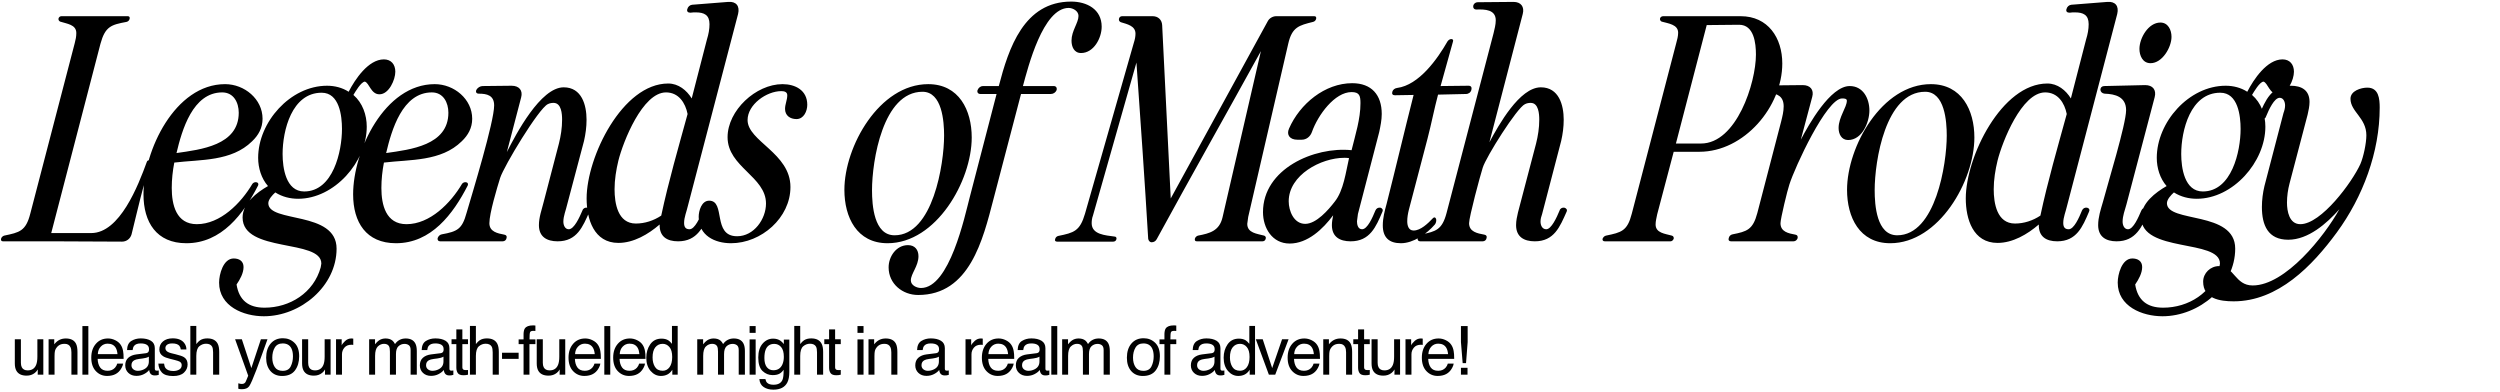 <svg width="1181" height="185" viewBox="0 0 1181 185" fill="none" xmlns="http://www.w3.org/2000/svg">
<path d="M0.5 112.8C0.65 112.05 1.4 111.45 2 111.3C9.2 109.8 12.2 109.2 14.3 100.95L35.3 20.4C35.75 18.75 36.05 17.25 36.05 15.6C36.05 11.55 31.55 11.25 28.4 10.2C27.8 9.9 27.5 9.3 27.65 8.7C27.8 8.1 28.4 7.65 29 7.65H60.35C61.1 7.65 61.4 8.1 61.25 8.85C61.1 9.6 60.5 10.2 59.75 10.35C52.55 11.7 49.7 12.45 47.45 20.7L24.2 110.1H43.1C56.6 110.1 65.3 87.6 69.35 76.5C69.5 75.9 70.1 75.6 70.7 75.75C71.3 75.75 71.6 76.2 71.3 76.8C67.4 87.9 65 99.3 62.15 110.7C61.55 112.8 59.75 114.15 57.65 114.15C38.9 114 20.15 114 1.4 114C0.65 114 0.35 113.55 0.5 112.8ZM67.782 91.8C67.782 71.25 82.632 39.75 106.332 39.75C115.482 39.75 124.032 46.8 124.032 56.1C124.032 60.45 122.082 63.9 119.082 66.75C109.332 76.35 94.782 75.3 82.332 76.8C81.582 80.7 81.132 84.75 81.132 88.8C81.132 96.75 83.232 105.9 92.982 105.9C104.082 105.9 113.832 96 119.232 86.85C119.682 86.25 120.432 85.95 121.182 86.1C121.932 86.25 122.232 86.85 121.932 87.6C115.032 101.1 104.682 114.9 88.032 114.9C73.932 114.9 67.782 105 67.782 91.8ZM112.782 53.25C112.782 48.45 110.382 43.65 104.982 43.65C91.032 43.65 85.932 61.5 83.382 72.3C94.782 70.65 112.782 68.7 112.782 53.25ZM103.5 133.5C103.5 129.6 105.45 122.1 110.4 122.1C112.95 122.1 115.05 123.3 115.05 126.15C115.05 129 113.4 132 111.75 134.4C112.95 141.9 117.45 145.35 124.95 145.35C136.95 145.35 148.2 138.3 151.5 126.3L151.8 124.5C151.8 112.8 114.6 119.55 114.6 102.75C114.6 96 121.35 90.9 126.6 87.9C123.45 84.3 121.95 79.35 121.95 74.55C121.95 57.75 137.1 40.5 154.5 40.5C158.1 40.5 161.7 41.4 164.7 43.35C167.7 37.5 174 28.05 181.35 28.05C184.8 28.05 186.75 30.45 186.75 33.9C186.75 37.65 183.75 44.55 179.25 44.55C175.2 44.55 174.45 39.15 172.35 38.55C170.55 38.7 167.85 43.35 166.95 44.85C171.3 48.6 173.25 54.3 173.25 59.85C173.25 76.5 157.95 93.9 140.85 93.9C137.1 93.9 133.35 93 130.05 90.9C128.7 92.1 126.75 94.2 126.75 96C126.75 105.45 159 99.45 159 117.45C159 135.15 142.05 149.4 124.65 149.4C115.05 149.4 103.5 144.75 103.5 133.5ZM143.7 90.45C157.35 90.45 161.55 71.55 161.55 60.9C161.55 54.75 160.35 43.8 151.95 43.8C137.85 43.8 133.5 61.65 133.5 72.75C133.5 79.2 135 90.45 143.7 90.45ZM166.817 91.8C166.817 71.25 181.667 39.75 205.367 39.75C214.517 39.75 223.067 46.8 223.067 56.1C223.067 60.45 221.117 63.9 218.117 66.75C208.367 76.35 193.817 75.3 181.367 76.8C180.617 80.7 180.167 84.75 180.167 88.8C180.167 96.75 182.267 105.9 192.017 105.9C203.117 105.9 212.867 96 218.267 86.85C218.717 86.25 219.467 85.95 220.217 86.1C220.967 86.25 221.267 86.85 220.967 87.6C214.067 101.1 203.717 114.9 187.067 114.9C172.967 114.9 166.817 105 166.817 91.8ZM211.817 53.25C211.817 48.45 209.417 43.65 204.017 43.65C190.067 43.65 184.967 61.5 182.417 72.3C193.817 70.65 211.817 68.7 211.817 53.25ZM206.735 112.5C207.035 111.6 207.785 110.85 208.685 110.7C216.035 109.35 218.285 108.3 220.385 100.65C223.235 90.9 233.435 57.6 233.435 49.8C233.435 45 229.985 44.25 226.235 44.25C225.035 44.25 224.585 43.5 225.035 42.45C225.635 41.4 226.835 40.65 228.035 40.65L241.685 40.5C245.285 40.5 247.085 42.75 246.185 46.05L239.435 71.85C243.785 63.3 255.335 41.25 266.285 41.25C274.835 41.25 277.085 49.65 277.085 56.55C277.085 60 276.635 63.3 275.885 66.6L267.935 96.6C267.335 99.3 266.135 102 266.135 104.7C266.135 106.35 266.885 108.3 268.685 108.3C271.235 108.3 273.785 102.6 275.135 99.45C275.435 98.4 276.485 97.95 277.385 98.1C278.435 98.4 278.885 99.15 278.435 100.05C275.285 107.1 272.585 114 263.435 114C258.335 114 254.585 111.9 254.585 106.35C254.585 102.6 255.935 99 256.835 95.4L264.035 67.8C264.935 64.2 265.535 60.45 265.535 56.55C265.535 53.85 265.235 48.6 261.485 48.6C260.585 48.6 259.685 48.75 258.785 49.2C254.435 51.3 238.085 78.45 236.285 84C234.785 88.8 231.185 100.8 231.185 105.45C231.185 109.5 235.085 110.25 238.235 110.85C239.135 111 239.585 111.6 239.285 112.5C239.135 113.4 238.385 114 237.485 114H207.935C207.035 114 206.585 113.4 206.735 112.5ZM277.118 93.75C277.118 74.1 294.068 39.45 315.668 39.45C320.468 39.45 324.368 42.6 326.768 46.5L333.968 18.6C334.718 16.2 335.168 13.8 335.168 11.4C335.168 7.05 332.618 5.85 328.718 5.85C327.818 5.85 327.068 5.85 326.168 6C324.968 6 324.368 5.4 324.668 4.35C324.968 3.15 325.868 2.4 326.918 2.25L344.018 0.9C347.768 0.6 349.568 2.85 348.668 6.6L324.968 97.2C324.368 99.9 323.168 102.6 323.168 105.3C323.168 107.1 323.768 108.3 325.718 108.3C328.268 108.3 330.668 102.75 332.018 99.45C332.468 98.4 333.368 97.95 334.418 98.1C335.468 98.4 335.768 99.15 335.318 100.05C332.318 107.1 329.468 114 320.318 114C315.068 114 311.468 111.75 311.618 106.05C306.218 110.7 299.318 114.75 292.118 114.75C280.568 114.75 277.118 103.5 277.118 93.75ZM300.368 105.6C304.568 105.6 308.768 104.25 312.368 101.85C315.818 85.65 320.468 69.75 324.818 53.85C323.768 48.6 320.618 43.65 314.618 43.65C303.518 43.65 294.368 66.9 292.118 75.9C291.068 80.25 290.318 84.9 290.318 89.4C290.318 96 291.818 105.6 300.368 105.6ZM330.056 102.45C330.056 99.6 331.406 94.8 335.006 94.8C342.956 94.8 336.356 111.6 348.206 111.6C356.156 111.6 361.856 103.5 361.856 96.15C361.856 83.4 343.706 78.9 343.706 64.8C343.706 52.2 357.056 39.75 369.656 39.75C375.656 39.75 381.356 42.6 381.356 49.5C381.356 52.5 379.706 56.25 376.256 56.25C373.256 56.25 370.856 54.6 370.856 51.45C370.856 49.2 371.906 47.25 371.906 45C371.906 43.35 370.406 43.05 369.056 43.05C362.156 43.05 353.156 49.35 353.156 56.7C353.156 66.75 373.406 72.3 373.406 88.35C373.406 102.9 359.606 114.9 345.356 114.9C337.706 114.9 330.056 111.3 330.056 102.45ZM398.891 89.7C398.891 69.15 415.391 39.75 438.491 39.75C453.041 39.75 459.041 52.05 459.041 64.95C459.041 85.5 442.241 114.9 419.291 114.9C404.741 114.9 398.891 102.6 398.891 89.7ZM422.591 111.15C440.741 111.15 445.991 77.4 445.991 64.05C445.991 57.45 445.091 43.35 435.791 43.35C417.041 43.35 411.941 76.05 411.941 89.85C411.941 96.9 412.841 111.15 422.591 111.15ZM428.932 115.8C432.232 115.8 433.882 118.05 433.882 121.05C433.882 125.7 430.282 129.3 430.282 132.45C430.282 134.85 433.132 136.05 435.082 136.05C448.582 136.05 455.782 102 458.032 93.45L470.782 44.4H463.132C462.082 44.4 461.482 43.65 461.782 42.6C462.232 41.4 463.282 40.65 464.332 40.65H471.832C476.482 22.8 483.682 0.75 506.032 0.75C513.382 0.75 520.432 4.35 520.432 12.6C520.432 18 516.682 25.05 510.682 25.05C507.382 25.05 506.182 22.05 506.182 19.2C506.182 14.55 509.482 10.8 509.482 7.5C509.482 5.25 506.932 3.75 504.832 3.75C492.682 3.75 485.632 31.8 483.232 40.65H497.782C498.832 40.65 499.432 41.4 499.132 42.6C498.682 43.65 497.632 44.4 496.432 44.4H482.332L469.282 94.2C464.332 113.25 458.032 139.35 433.732 139.35C426.382 139.35 419.782 134.1 419.782 126.3C419.782 121.2 423.382 115.8 428.932 115.8ZM498.455 112.95C498.605 112.2 499.205 111.6 499.955 111.45C507.305 109.95 510.155 109.2 512.555 100.95L535.655 20.1C536.105 18.75 536.405 17.25 536.405 15.9C536.405 12.15 532.355 11.4 529.505 10.5C528.755 10.2 528.455 9.6 528.605 8.85C528.755 8.1 529.355 7.65 530.105 7.65H544.505C547.055 7.65 548.855 9.3 549.005 11.85L553.055 93.75L598.955 9.9C599.705 8.55 601.355 7.65 602.855 7.65H620.855C621.605 7.65 621.905 8.1 621.755 8.85C621.605 9.6 621.005 10.2 620.255 10.35C613.655 12 610.355 12.75 608.555 20.7L589.655 102.45L589.205 105.75C589.205 110.1 593.855 110.4 597.155 111.3C597.755 111.45 598.205 112.2 597.905 112.8C597.755 113.55 597.155 114 596.405 114H565.355C564.605 114 564.305 113.55 564.455 112.8C564.605 112.05 565.355 111.45 565.955 111.3C571.505 110.25 576.005 109.05 577.505 102.75L595.655 24.15C579.305 53.85 562.655 83.25 546.455 112.95C546.005 113.85 545.105 114.45 544.055 114.45C543.155 114.45 542.555 113.7 542.405 112.8C540.755 85.05 538.805 57.3 536.855 29.55L516.305 101.85C515.855 103.05 515.705 104.25 515.705 105.45C515.705 110.85 522.305 111.15 526.505 111.75C527.255 111.75 527.555 112.35 527.405 112.95C527.255 113.7 526.655 114.15 525.905 114.15H499.355C498.605 114.15 498.155 113.7 498.455 112.95ZM596.635 100.2C596.635 79.8 620.785 69.15 638.485 70.95C640.285 63.6 642.685 56.25 642.685 48.75C642.685 45.3 642.235 43.5 638.485 43.5C630.535 43.5 622.585 54.3 619.735 62.4C618.985 64.5 617.185 66 614.935 66H612.835C609.385 66 607.585 63.75 608.935 60.75C614.035 49.05 625.885 39.3 638.785 39.3C647.935 39.3 652.735 44.85 652.735 53.85C652.735 56.7 652.135 59.55 651.535 62.4L641.485 101.1L641.035 104.55C641.035 106.05 641.485 108.3 643.435 108.3C645.985 108.3 648.385 102.75 649.735 99.45C650.185 98.4 651.085 97.95 652.135 98.1C653.035 98.4 653.485 99.15 653.035 100.05C650.035 107.1 647.185 114 638.035 114C632.935 114 629.185 111.9 629.185 106.35C629.185 104.85 629.485 103.2 629.785 101.7C624.985 108.15 617.785 115.05 609.235 115.05C600.985 115.05 596.635 107.7 596.635 100.2ZM616.585 105.75C621.835 105.75 627.535 99.15 630.535 95.25C634.735 90 635.785 81.15 637.285 74.7C636.535 74.55 635.785 74.55 635.035 74.55C624.085 74.55 608.785 82.65 608.785 95.1C608.785 99.6 611.185 105.75 616.585 105.75ZM653.233 106.5C653.233 102.9 654.133 99.6 655.033 96.3C659.383 79.2 663.433 61.95 667.783 44.85L658.933 45C657.883 45 657.433 44.4 657.733 43.35C658.033 42.3 658.933 41.7 659.983 41.55C670.333 40.2 679.033 27.9 683.833 19.5C684.283 18.9 684.883 18.45 685.633 18.45C686.233 18.45 686.683 18.9 686.383 19.65L680.533 40.65L693.733 40.5C694.933 40.5 695.383 41.25 695.083 42.45C694.783 43.65 693.733 44.4 692.533 44.4L679.333 44.7C677.533 51.45 676.183 58.5 674.383 65.4L665.533 99.15C665.083 100.95 664.783 102.75 664.783 104.55C664.783 106.5 665.383 108.9 667.783 108.9C671.083 108.9 674.533 105.6 676.933 103.05C677.533 102.45 678.133 102.6 678.433 103.5C678.583 104.25 678.433 105.3 677.833 106.05C673.933 110.55 667.633 114.9 661.783 114.9C656.233 114.9 653.233 112.2 653.233 106.5ZM669.696 112.5C669.996 111.6 670.746 110.85 671.646 110.7C678.246 109.35 681.246 108.6 683.346 100.65L705.546 15.75C705.996 13.8 706.596 11.7 706.596 9.6C706.596 4.5 701.496 4.35 697.446 4.5C696.396 4.5 695.796 3.75 695.946 2.85C696.096 1.8 696.996 1.05 698.046 1.05L714.996 0.9C718.446 0.9 720.246 3.15 719.346 6.6L703.596 67.2C707.946 59.1 717.846 41.25 727.896 41.25C736.446 41.25 738.696 49.65 738.696 56.55C738.696 60 738.246 63.3 737.496 66.6L728.496 101.1C728.046 102.3 727.746 103.5 727.746 104.7C727.746 106.35 728.496 108.3 730.446 108.3C732.846 108.3 735.396 102.75 736.746 99.45C737.046 98.4 738.096 97.95 738.996 98.1C740.046 98.4 740.496 99.15 740.046 100.05C736.896 107.1 734.196 114 725.046 114C719.946 114 716.196 111.9 716.196 106.35C716.196 104.25 716.646 102.3 717.096 100.35L725.646 67.8C726.546 64.2 727.146 60.45 727.146 56.55C727.146 53.85 726.846 48.6 723.096 48.6C722.196 48.6 721.296 48.75 720.396 49.2C716.646 50.85 701.946 74.25 700.446 79.2C699.246 82.95 693.996 102.45 693.996 105.45C693.996 109.5 697.896 110.25 701.196 110.85C702.096 111 702.546 111.6 702.246 112.5C702.096 113.4 701.346 114 700.446 114H670.896C669.996 114 669.546 113.4 669.696 112.5ZM757.053 112.8C757.353 112.05 757.953 111.45 758.703 111.3C765.903 109.8 768.753 109.2 770.853 100.95L791.853 20.4C792.303 18.75 792.753 17.1 792.753 15.45C792.753 11.55 788.103 11.1 784.953 10.2C784.353 9.9 784.053 9.3 784.203 8.7C784.353 8.1 784.953 7.65 785.703 7.65H822.303C835.203 7.65 841.953 17.85 841.953 30C841.953 50.4 823.953 71.7 802.803 71.7H790.653L782.853 101.25C782.553 102.9 782.103 104.4 782.103 106.05C782.103 110.1 786.603 110.4 789.753 111.3C790.503 111.45 790.803 112.2 790.653 112.8C790.353 113.55 789.753 114 789.153 114H758.103C757.353 114 756.903 113.55 757.053 112.8ZM806.253 11.85L791.703 67.8H803.553C820.353 67.8 829.503 39.15 829.503 25.8C829.503 20.4 828.603 11.7 821.553 11.7C816.453 11.7 811.353 11.85 806.253 11.85ZM816.654 112.5C816.804 111.6 817.554 110.85 818.454 110.7C825.204 109.35 828.054 108.6 830.154 100.65L841.404 57.45C842.004 55.05 842.604 52.65 842.604 50.25C842.604 45.6 839.754 44.25 836.004 43.95C834.954 43.8 834.504 43.2 834.654 42.15C834.954 41.1 835.704 40.35 836.754 40.35L851.604 40.2C855.204 40.2 857.004 42.45 856.104 45.75C854.304 52.5 852.504 59.25 850.704 66C854.454 58.8 864.654 40.65 873.804 40.65C880.104 40.65 883.104 46.5 883.104 52.2C883.104 57.75 879.654 66.15 873.054 66.15C869.904 66.15 868.554 63.3 868.554 60.45C868.554 55.35 872.454 50.7 872.454 47.55C872.454 46.5 870.954 46.5 870.204 46.5C862.854 46.5 847.854 79.05 845.304 87.15C844.404 89.7 841.104 103.35 841.104 105.45C841.104 109.5 844.854 110.25 848.154 110.85C849.054 111 849.354 111.6 849.204 112.5C848.904 113.4 848.154 114 847.254 114H817.704C816.804 114 816.354 113.4 816.654 112.5ZM872.545 89.7C872.545 69.15 889.045 39.75 912.145 39.75C926.695 39.75 932.695 52.05 932.695 64.95C932.695 85.5 915.895 114.9 892.945 114.9C878.395 114.9 872.545 102.6 872.545 89.7ZM896.245 111.15C914.395 111.15 919.645 77.4 919.645 64.05C919.645 57.45 918.745 43.35 909.445 43.35C890.695 43.35 885.595 76.05 885.595 89.85C885.595 96.9 886.495 111.15 896.245 111.15ZM928.633 93.75C928.633 74.1 945.583 39.45 967.183 39.45C971.983 39.45 975.883 42.6 978.283 46.5L985.483 18.6C986.233 16.2 986.683 13.8 986.683 11.4C986.683 7.05 984.133 5.85 980.233 5.85C979.333 5.85 978.583 5.85 977.683 6C976.483 6 975.883 5.4 976.183 4.35C976.483 3.15 977.383 2.4 978.433 2.25L995.533 0.9C999.283 0.6 1001.08 2.85 1000.18 6.6L976.483 97.2C975.883 99.9 974.683 102.6 974.683 105.3C974.683 107.1 975.283 108.3 977.233 108.3C979.783 108.3 982.183 102.75 983.533 99.45C983.983 98.4 984.883 97.95 985.933 98.1C986.983 98.4 987.283 99.15 986.833 100.05C983.833 107.1 980.983 114 971.833 114C966.583 114 962.983 111.75 963.133 106.05C957.733 110.7 950.833 114.75 943.633 114.75C932.083 114.75 928.633 103.5 928.633 93.75ZM951.883 105.6C956.083 105.6 960.283 104.25 963.883 101.85C967.333 85.65 971.983 69.75 976.333 53.85C975.283 48.6 972.133 43.65 966.133 43.65C955.033 43.65 945.883 66.9 943.633 75.9C942.583 80.25 941.833 84.9 941.833 89.4C941.833 96 943.333 105.6 951.883 105.6ZM993.421 95.4C995.671 86.85 1004.37 58.65 1004.37 52.05C1004.37 45.75 999.271 44.4 994.171 44.25C993.121 44.1 992.371 43.5 992.221 42.45C992.221 41.4 992.971 40.65 994.021 40.65L1013.37 40.2C1016.97 40.2 1018.77 42.45 1017.87 45.9L1004.52 96.6C1003.77 99.3 1002.72 102 1002.72 104.7C1002.72 106.35 1003.47 108.3 1005.27 108.3C1007.82 108.3 1010.22 102.6 1011.57 99.45C1012.02 98.4 1012.92 97.95 1013.97 98.1C1015.02 98.4 1015.32 99.15 1015.02 100.05C1011.87 107.1 1009.02 114 999.871 114C994.921 114 991.171 111.9 991.171 106.35C991.171 102.6 992.371 99 993.421 95.4ZM1010.67 23.1C1010.67 18 1014.87 10.65 1020.57 10.65C1024.17 10.65 1025.82 14.1 1025.82 17.4C1025.82 22.35 1021.47 29.85 1015.92 29.85C1012.17 29.85 1010.67 26.25 1010.67 23.1ZM1000.41 133.5C1000.41 129.6 1002.36 122.1 1007.31 122.1C1009.86 122.1 1011.96 123.3 1011.96 126.15C1011.96 129 1010.31 132 1008.66 134.4C1009.86 141.9 1014.36 145.35 1021.86 145.35C1033.86 145.35 1045.11 138.3 1048.41 126.3L1048.71 124.5C1048.71 112.8 1011.51 119.55 1011.51 102.75C1011.51 96 1018.26 90.9 1023.51 87.9C1020.36 84.3 1018.86 79.35 1018.86 74.55C1018.86 57.75 1034.01 40.5 1051.41 40.5C1055.01 40.5 1058.61 41.4 1061.61 43.35C1064.61 37.5 1070.91 28.05 1078.26 28.05C1081.71 28.05 1083.66 30.45 1083.66 33.9C1083.66 37.65 1080.66 44.55 1076.16 44.55C1072.11 44.55 1071.36 39.15 1069.26 38.55C1067.46 38.7 1064.76 43.35 1063.86 44.85C1068.21 48.6 1070.16 54.3 1070.16 59.85C1070.16 76.5 1054.86 93.9 1037.76 93.9C1034.01 93.9 1030.26 93 1026.96 90.9C1025.61 92.1 1023.66 94.2 1023.66 96C1023.66 105.45 1055.91 99.45 1055.91 117.45C1055.91 135.15 1038.96 149.4 1021.56 149.4C1011.96 149.4 1000.41 144.75 1000.41 133.5ZM1040.61 90.45C1054.26 90.45 1058.46 71.55 1058.46 60.9C1058.46 54.75 1057.26 43.8 1048.86 43.8C1034.76 43.8 1030.41 61.65 1030.41 72.75C1030.41 79.2 1031.91 90.45 1040.61 90.45ZM1040.77 133.05C1040.77 129 1044.22 125.7 1048.27 125.7C1055.47 125.7 1055.77 134.85 1064.17 134.85C1079.62 134.85 1098.07 111.6 1105.12 98.85C1099.12 105.6 1090.42 113.25 1080.97 113.25C1071.37 113.25 1068.52 106.35 1068.52 97.8C1068.52 94.5 1068.97 91.05 1069.72 87.9L1078.72 53.4C1079.17 52.2 1079.47 51 1079.47 49.8C1079.47 48.15 1078.72 46.2 1076.92 46.2C1074.37 46.2 1071.82 51.75 1070.47 55.05C1070.17 56.1 1069.12 56.55 1068.22 56.4C1067.17 56.1 1066.72 55.35 1067.17 54.45C1070.17 47.4 1073.02 40.5 1082.17 40.5C1087.27 40.5 1091.02 42.6 1091.02 48.15C1091.02 50.1 1090.57 52.2 1090.12 54.15L1081.57 86.7C1080.82 89.55 1080.37 92.7 1080.37 95.7C1080.37 99.75 1081.42 105.9 1086.67 105.9C1096.57 105.9 1111.12 86.1 1115.02 77.55C1116.52 74.1 1117.87 67.65 1117.87 63.9C1117.87 55.65 1110.37 52.8 1110.37 46.65C1110.37 42.9 1115.32 41.4 1118.32 41.4C1123.72 41.4 1124.17 46.65 1124.17 50.85C1124.17 71.85 1116.22 93 1103.92 109.8C1092.37 125.55 1076.17 142.35 1055.17 142.35C1048.72 142.35 1040.77 141.15 1040.77 133.05Z" fill="black"/>
<path d="M9.875 160.266V171.375C9.875 172.229 10.01 172.927 10.281 173.469C10.781 174.469 11.713 174.969 13.078 174.969C15.037 174.969 16.37 174.094 17.078 172.344C17.463 171.406 17.656 170.12 17.656 168.484V160.266H20.469V177H17.812L17.844 174.531C17.479 175.167 17.026 175.703 16.484 176.141C15.412 177.016 14.109 177.453 12.578 177.453C10.193 177.453 8.568 176.656 7.703 175.062C7.234 174.208 7 173.068 7 171.641V160.266H9.875ZM22.955 160.266H25.627V162.641C26.419 161.661 27.257 160.958 28.142 160.531C29.028 160.104 30.012 159.891 31.096 159.891C33.471 159.891 35.075 160.719 35.908 162.375C36.367 163.281 36.596 164.578 36.596 166.266V177H33.736V166.453C33.736 165.432 33.585 164.609 33.283 163.984C32.783 162.943 31.877 162.422 30.564 162.422C29.898 162.422 29.351 162.49 28.924 162.625C28.153 162.854 27.476 163.312 26.892 164C26.424 164.552 26.116 165.125 25.971 165.719C25.835 166.302 25.767 167.141 25.767 168.234V177H22.955V160.266ZM38.926 154.047H41.738V177H38.926V154.047ZM51.021 159.891C52.209 159.891 53.36 160.172 54.474 160.734C55.589 161.286 56.438 162.005 57.021 162.891C57.584 163.734 57.959 164.719 58.146 165.844C58.313 166.615 58.396 167.844 58.396 169.531H46.131C46.183 171.229 46.584 172.594 47.334 173.625C48.084 174.646 49.245 175.156 50.818 175.156C52.287 175.156 53.459 174.672 54.334 173.703C54.834 173.141 55.188 172.49 55.396 171.75H58.162C58.089 172.365 57.844 173.052 57.428 173.812C57.021 174.562 56.563 175.177 56.053 175.656C55.198 176.49 54.141 177.052 52.881 177.344C52.203 177.51 51.438 177.594 50.584 177.594C48.5 177.594 46.735 176.839 45.287 175.328C43.839 173.807 43.115 171.682 43.115 168.953C43.115 166.266 43.844 164.083 45.303 162.406C46.761 160.729 48.667 159.891 51.021 159.891ZM55.506 167.297C55.391 166.078 55.125 165.104 54.709 164.375C53.938 163.021 52.651 162.344 50.849 162.344C49.558 162.344 48.474 162.812 47.599 163.75C46.724 164.677 46.261 165.859 46.209 167.297H55.506ZM62.101 172.547C62.101 173.359 62.398 174 62.992 174.469C63.586 174.938 64.289 175.172 65.101 175.172C66.091 175.172 67.049 174.943 67.976 174.484C69.539 173.724 70.32 172.479 70.32 170.75V168.484C69.976 168.703 69.534 168.885 68.992 169.031C68.45 169.177 67.919 169.281 67.398 169.344L65.695 169.562C64.674 169.698 63.908 169.911 63.398 170.203C62.533 170.693 62.101 171.474 62.101 172.547ZM68.914 166.859C69.56 166.776 69.992 166.505 70.211 166.047C70.336 165.797 70.398 165.438 70.398 164.969C70.398 164.01 70.054 163.318 69.367 162.891C68.69 162.453 67.716 162.234 66.445 162.234C64.976 162.234 63.935 162.63 63.32 163.422C62.976 163.859 62.752 164.51 62.648 165.375H60.023C60.075 163.312 60.742 161.88 62.023 161.078C63.315 160.266 64.81 159.859 66.507 159.859C68.476 159.859 70.075 160.234 71.304 160.984C72.523 161.734 73.132 162.901 73.132 164.484V174.125C73.132 174.417 73.19 174.651 73.304 174.828C73.429 175.005 73.685 175.094 74.07 175.094C74.195 175.094 74.336 175.089 74.492 175.078C74.648 175.057 74.815 175.031 74.992 175V177.078C74.554 177.203 74.221 177.281 73.992 177.312C73.763 177.344 73.45 177.359 73.054 177.359C72.086 177.359 71.382 177.016 70.945 176.328C70.716 175.964 70.554 175.448 70.461 174.781C69.888 175.531 69.065 176.182 67.992 176.734C66.919 177.286 65.737 177.562 64.445 177.562C62.893 177.562 61.622 177.094 60.633 176.156C59.653 175.208 59.164 174.026 59.164 172.609C59.164 171.057 59.648 169.854 60.617 169C61.586 168.146 62.856 167.62 64.429 167.422L68.914 166.859ZM77.509 171.75C77.593 172.688 77.827 173.406 78.213 173.906C78.921 174.812 80.15 175.266 81.9 175.266C82.942 175.266 83.858 175.042 84.65 174.594C85.442 174.135 85.838 173.432 85.838 172.484C85.838 171.766 85.52 171.219 84.884 170.844C84.478 170.615 83.676 170.349 82.478 170.047L80.244 169.484C78.817 169.13 77.765 168.734 77.088 168.297C75.879 167.536 75.275 166.484 75.275 165.141C75.275 163.557 75.843 162.276 76.978 161.297C78.124 160.318 79.66 159.828 81.588 159.828C84.108 159.828 85.926 160.568 87.041 162.047C87.739 162.984 88.077 163.995 88.056 165.078H85.4C85.348 164.443 85.124 163.865 84.728 163.344C84.082 162.604 82.963 162.234 81.369 162.234C80.306 162.234 79.499 162.438 78.947 162.844C78.405 163.25 78.134 163.786 78.134 164.453C78.134 165.182 78.494 165.766 79.213 166.203C79.629 166.464 80.244 166.693 81.056 166.891L82.916 167.344C84.936 167.833 86.291 168.307 86.978 168.766C88.072 169.484 88.619 170.615 88.619 172.156C88.619 173.646 88.051 174.932 86.916 176.016C85.791 177.099 84.072 177.641 81.759 177.641C79.27 177.641 77.504 177.078 76.463 175.953C75.431 174.818 74.879 173.417 74.806 171.75H77.509ZM89.918 153.969H92.73V162.531C93.397 161.688 93.996 161.094 94.527 160.75C95.433 160.156 96.563 159.859 97.918 159.859C100.345 159.859 101.99 160.708 102.855 162.406C103.324 163.333 103.558 164.62 103.558 166.266V177H100.668V166.453C100.668 165.224 100.511 164.323 100.199 163.75C99.688 162.833 98.73 162.375 97.324 162.375C96.157 162.375 95.1 162.776 94.152 163.578C93.204 164.38 92.73 165.896 92.73 168.125V177H89.918V153.969ZM123.249 160.266H126.359C125.963 161.339 125.083 163.786 123.718 167.609C122.697 170.484 121.843 172.828 121.156 174.641C119.531 178.911 118.385 181.516 117.718 182.453C117.051 183.391 115.906 183.859 114.281 183.859C113.885 183.859 113.577 183.844 113.359 183.812C113.15 183.781 112.89 183.724 112.577 183.641V181.078C113.067 181.214 113.421 181.297 113.64 181.328C113.859 181.359 114.051 181.375 114.218 181.375C114.739 181.375 115.119 181.286 115.359 181.109C115.609 180.943 115.817 180.734 115.984 180.484C116.036 180.401 116.223 179.974 116.546 179.203C116.869 178.432 117.104 177.859 117.249 177.484L111.062 160.266H114.249L118.734 173.891L123.249 160.266ZM133.517 175.188C135.381 175.188 136.658 174.484 137.345 173.078C138.043 171.661 138.392 170.089 138.392 168.359C138.392 166.797 138.142 165.526 137.642 164.547C136.85 163.005 135.486 162.234 133.548 162.234C131.829 162.234 130.579 162.891 129.798 164.203C129.017 165.516 128.626 167.099 128.626 168.953C128.626 170.734 129.017 172.219 129.798 173.406C130.579 174.594 131.819 175.188 133.517 175.188ZM133.626 159.781C135.783 159.781 137.605 160.5 139.095 161.938C140.585 163.375 141.329 165.49 141.329 168.281C141.329 170.979 140.673 173.208 139.361 174.969C138.048 176.729 136.012 177.609 133.251 177.609C130.949 177.609 129.121 176.833 127.767 175.281C126.413 173.719 125.736 171.625 125.736 169C125.736 166.188 126.449 163.948 127.876 162.281C129.303 160.615 131.22 159.781 133.626 159.781ZM145.581 160.266V171.375C145.581 172.229 145.717 172.927 145.988 173.469C146.488 174.469 147.42 174.969 148.784 174.969C150.743 174.969 152.076 174.094 152.784 172.344C153.17 171.406 153.363 170.12 153.363 168.484V160.266H156.175V177H153.519L153.55 174.531C153.185 175.167 152.732 175.703 152.191 176.141C151.118 177.016 149.816 177.453 148.284 177.453C145.899 177.453 144.274 176.656 143.409 175.062C142.941 174.208 142.706 173.068 142.706 171.641V160.266H145.581ZM158.739 160.266H161.411V163.156C161.63 162.594 162.166 161.911 163.021 161.109C163.875 160.297 164.859 159.891 165.974 159.891C166.026 159.891 166.114 159.896 166.239 159.906C166.364 159.917 166.578 159.938 166.88 159.969V162.938C166.713 162.906 166.557 162.885 166.411 162.875C166.276 162.865 166.125 162.859 165.958 162.859C164.541 162.859 163.453 163.318 162.693 164.234C161.932 165.141 161.552 166.188 161.552 167.375V177H158.739V160.266ZM174.384 160.266H177.165V162.641C177.832 161.818 178.436 161.219 178.977 160.844C179.905 160.208 180.957 159.891 182.134 159.891C183.467 159.891 184.54 160.219 185.352 160.875C185.811 161.25 186.227 161.802 186.602 162.531C187.227 161.635 187.962 160.974 188.806 160.547C189.649 160.109 190.597 159.891 191.649 159.891C193.899 159.891 195.431 160.703 196.243 162.328C196.681 163.203 196.899 164.38 196.899 165.859V177H193.977V165.375C193.977 164.26 193.696 163.495 193.134 163.078C192.582 162.661 191.905 162.453 191.102 162.453C189.998 162.453 189.045 162.823 188.243 163.562C187.451 164.302 187.056 165.536 187.056 167.266V177H184.196V166.078C184.196 164.943 184.061 164.115 183.79 163.594C183.363 162.812 182.566 162.422 181.399 162.422C180.337 162.422 179.368 162.833 178.493 163.656C177.629 164.479 177.196 165.969 177.196 168.125V177H174.384V160.266ZM201.276 172.547C201.276 173.359 201.573 174 202.167 174.469C202.761 174.938 203.464 175.172 204.276 175.172C205.266 175.172 206.224 174.943 207.151 174.484C208.714 173.724 209.495 172.479 209.495 170.75V168.484C209.151 168.703 208.709 168.885 208.167 169.031C207.625 169.177 207.094 169.281 206.573 169.344L204.87 169.562C203.849 169.698 203.084 169.911 202.573 170.203C201.709 170.693 201.276 171.474 201.276 172.547ZM208.089 166.859C208.735 166.776 209.167 166.505 209.386 166.047C209.511 165.797 209.573 165.438 209.573 164.969C209.573 164.01 209.229 163.318 208.542 162.891C207.865 162.453 206.891 162.234 205.62 162.234C204.151 162.234 203.11 162.63 202.495 163.422C202.151 163.859 201.927 164.51 201.823 165.375H199.198C199.25 163.312 199.917 161.88 201.198 161.078C202.49 160.266 203.985 159.859 205.682 159.859C207.651 159.859 209.25 160.234 210.479 160.984C211.698 161.734 212.307 162.901 212.307 164.484V174.125C212.307 174.417 212.365 174.651 212.479 174.828C212.604 175.005 212.86 175.094 213.245 175.094C213.37 175.094 213.511 175.089 213.667 175.078C213.823 175.057 213.99 175.031 214.167 175V177.078C213.729 177.203 213.396 177.281 213.167 177.312C212.938 177.344 212.625 177.359 212.229 177.359C211.261 177.359 210.557 177.016 210.12 176.328C209.891 175.964 209.729 175.448 209.636 174.781C209.063 175.531 208.24 176.182 207.167 176.734C206.094 177.286 204.912 177.562 203.62 177.562C202.068 177.562 200.797 177.094 199.807 176.156C198.828 175.208 198.339 174.026 198.339 172.609C198.339 171.057 198.823 169.854 199.792 169C200.761 168.146 202.031 167.62 203.604 167.422L208.089 166.859ZM215.575 155.594H218.419V160.266H221.091V162.562H218.419V173.484C218.419 174.068 218.617 174.458 219.012 174.656C219.231 174.771 219.596 174.828 220.106 174.828C220.242 174.828 220.387 174.828 220.544 174.828C220.7 174.818 220.882 174.802 221.091 174.781V177C220.768 177.094 220.429 177.161 220.075 177.203C219.731 177.245 219.356 177.266 218.95 177.266C217.637 177.266 216.747 176.932 216.278 176.266C215.809 175.589 215.575 174.714 215.575 173.641V162.562H213.309V160.266H215.575V155.594ZM221.999 153.969H224.811V162.531C225.478 161.688 226.077 161.094 226.608 160.75C227.514 160.156 228.645 159.859 229.999 159.859C232.426 159.859 234.072 160.708 234.936 162.406C235.405 163.333 235.639 164.62 235.639 166.266V177H232.749V166.453C232.749 165.224 232.592 164.323 232.28 163.75C231.77 162.833 230.811 162.375 229.405 162.375C228.238 162.375 227.181 162.776 226.233 163.578C225.285 164.38 224.811 165.896 224.811 168.125V177H221.999V153.969ZM237.157 166.641H245.001V169.531H237.157V166.641ZM247.331 157.719C247.372 156.552 247.575 155.698 247.94 155.156C248.596 154.198 249.862 153.719 251.737 153.719C251.914 153.719 252.096 153.724 252.284 153.734C252.471 153.745 252.685 153.76 252.924 153.781V156.344C252.633 156.323 252.419 156.312 252.284 156.312C252.159 156.302 252.039 156.297 251.924 156.297C251.07 156.297 250.56 156.521 250.393 156.969C250.226 157.406 250.143 158.531 250.143 160.344H252.924V162.562H250.112V177H247.331V162.562H245.003V160.344H247.331V157.719ZM256.426 160.266V171.375C256.426 172.229 256.562 172.927 256.833 173.469C257.333 174.469 258.265 174.969 259.629 174.969C261.588 174.969 262.921 174.094 263.629 172.344C264.015 171.406 264.208 170.12 264.208 168.484V160.266H267.02V177H264.364L264.395 174.531C264.03 175.167 263.577 175.703 263.036 176.141C261.963 177.016 260.661 177.453 259.129 177.453C256.744 177.453 255.119 176.656 254.254 175.062C253.786 174.208 253.551 173.068 253.551 171.641V160.266H256.426ZM276.475 159.891C277.663 159.891 278.814 160.172 279.928 160.734C281.043 161.286 281.892 162.005 282.475 162.891C283.038 163.734 283.413 164.719 283.6 165.844C283.767 166.615 283.85 167.844 283.85 169.531H271.584C271.636 171.229 272.038 172.594 272.788 173.625C273.538 174.646 274.699 175.156 276.272 175.156C277.741 175.156 278.913 174.672 279.788 173.703C280.288 173.141 280.642 172.49 280.85 171.75H283.616C283.543 172.365 283.298 173.052 282.881 173.812C282.475 174.562 282.017 175.177 281.506 175.656C280.652 176.49 279.595 177.052 278.334 177.344C277.657 177.51 276.892 177.594 276.038 177.594C273.954 177.594 272.189 176.839 270.741 175.328C269.293 173.807 268.569 171.682 268.569 168.953C268.569 166.266 269.298 164.083 270.756 162.406C272.215 160.729 274.121 159.891 276.475 159.891ZM280.959 167.297C280.845 166.078 280.579 165.104 280.163 164.375C279.392 163.021 278.105 162.344 276.303 162.344C275.011 162.344 273.928 162.812 273.053 163.75C272.178 164.677 271.715 165.859 271.663 167.297H280.959ZM285.477 154.047H288.289V177H285.477V154.047ZM297.573 159.891C298.76 159.891 299.911 160.172 301.026 160.734C302.14 161.286 302.989 162.005 303.573 162.891C304.135 163.734 304.51 164.719 304.698 165.844C304.864 166.615 304.948 167.844 304.948 169.531H292.682C292.734 171.229 293.135 172.594 293.885 173.625C294.635 174.646 295.796 175.156 297.369 175.156C298.838 175.156 300.01 174.672 300.885 173.703C301.385 173.141 301.739 172.49 301.948 171.75H304.713C304.64 172.365 304.395 173.052 303.979 173.812C303.573 174.562 303.114 175.177 302.604 175.656C301.75 176.49 300.692 177.052 299.432 177.344C298.755 177.51 297.989 177.594 297.135 177.594C295.052 177.594 293.286 176.839 291.838 175.328C290.39 173.807 289.666 171.682 289.666 168.953C289.666 166.266 290.395 164.083 291.854 162.406C293.312 160.729 295.218 159.891 297.573 159.891ZM302.057 167.297C301.942 166.078 301.677 165.104 301.26 164.375C300.489 163.021 299.203 162.344 297.401 162.344C296.109 162.344 295.026 162.812 294.151 163.75C293.276 164.677 292.812 165.859 292.76 167.297H302.057ZM308.277 168.828C308.277 170.62 308.658 172.12 309.418 173.328C310.179 174.536 311.397 175.141 313.074 175.141C314.376 175.141 315.444 174.583 316.277 173.469C317.121 172.344 317.543 170.734 317.543 168.641C317.543 166.526 317.111 164.964 316.246 163.953C315.382 162.932 314.314 162.422 313.043 162.422C311.626 162.422 310.475 162.964 309.59 164.047C308.715 165.13 308.277 166.724 308.277 168.828ZM312.512 159.969C313.793 159.969 314.866 160.24 315.731 160.781C316.231 161.094 316.798 161.641 317.434 162.422V153.969H320.137V177H317.606V174.672C316.949 175.703 316.173 176.448 315.277 176.906C314.382 177.365 313.356 177.594 312.199 177.594C310.335 177.594 308.72 176.812 307.356 175.25C305.991 173.677 305.309 171.589 305.309 168.984C305.309 166.547 305.929 164.438 307.168 162.656C308.418 160.865 310.199 159.969 312.512 159.969ZM329.375 160.266H332.156V162.641C332.823 161.818 333.427 161.219 333.969 160.844C334.896 160.208 335.948 159.891 337.125 159.891C338.458 159.891 339.531 160.219 340.344 160.875C340.802 161.25 341.219 161.802 341.594 162.531C342.219 161.635 342.953 160.974 343.797 160.547C344.641 160.109 345.589 159.891 346.641 159.891C348.891 159.891 350.422 160.703 351.234 162.328C351.672 163.203 351.891 164.38 351.891 165.859V177H348.969V165.375C348.969 164.26 348.688 163.495 348.125 163.078C347.573 162.661 346.896 162.453 346.094 162.453C344.99 162.453 344.036 162.823 343.234 163.562C342.443 164.302 342.047 165.536 342.047 167.266V177H339.188V166.078C339.188 164.943 339.052 164.115 338.781 163.594C338.354 162.812 337.557 162.422 336.391 162.422C335.328 162.422 334.359 162.833 333.484 163.656C332.62 164.479 332.188 165.969 332.188 168.125V177H329.375V160.266ZM354.111 160.344H356.971V177H354.111V160.344ZM354.111 154.047H356.971V157.234H354.111V154.047ZM365.223 159.969C366.535 159.969 367.681 160.292 368.66 160.938C369.191 161.302 369.733 161.833 370.285 162.531V160.422H372.879V175.641C372.879 177.766 372.566 179.443 371.941 180.672C370.775 182.943 368.571 184.078 365.332 184.078C363.53 184.078 362.014 183.672 360.785 182.859C359.556 182.057 358.868 180.797 358.723 179.078H361.582C361.717 179.828 361.988 180.406 362.394 180.812C363.03 181.438 364.03 181.75 365.394 181.75C367.551 181.75 368.962 180.99 369.629 179.469C370.025 178.573 370.207 176.974 370.176 174.672C369.613 175.526 368.936 176.161 368.144 176.578C367.353 176.995 366.306 177.203 365.004 177.203C363.191 177.203 361.603 176.562 360.238 175.281C358.884 173.99 358.207 171.859 358.207 168.891C358.207 166.089 358.889 163.901 360.254 162.328C361.629 160.755 363.285 159.969 365.223 159.969ZM370.285 168.562C370.285 166.49 369.858 164.953 369.004 163.953C368.15 162.953 367.061 162.453 365.738 162.453C363.759 162.453 362.405 163.38 361.676 165.234C361.29 166.224 361.098 167.521 361.098 169.125C361.098 171.01 361.478 172.448 362.238 173.438C363.009 174.417 364.04 174.906 365.332 174.906C367.353 174.906 368.775 173.995 369.598 172.172C370.056 171.141 370.285 169.938 370.285 168.562ZM375.209 153.969H378.021V162.531C378.688 161.688 379.287 161.094 379.818 160.75C380.724 160.156 381.855 159.859 383.209 159.859C385.636 159.859 387.282 160.708 388.146 162.406C388.615 163.333 388.849 164.62 388.849 166.266V177H385.959V166.453C385.959 165.224 385.802 164.323 385.49 163.75C384.98 162.833 384.021 162.375 382.615 162.375C381.448 162.375 380.391 162.776 379.443 163.578C378.495 164.38 378.021 165.896 378.021 168.125V177H375.209V153.969ZM391.664 155.594H394.508V160.266H397.179V162.562H394.508V173.484C394.508 174.068 394.705 174.458 395.101 174.656C395.32 174.771 395.685 174.828 396.195 174.828C396.33 174.828 396.476 174.828 396.633 174.828C396.789 174.818 396.971 174.802 397.179 174.781V177C396.856 177.094 396.518 177.161 396.164 177.203C395.82 177.245 395.445 177.266 395.039 177.266C393.726 177.266 392.836 176.932 392.367 176.266C391.898 175.589 391.664 174.714 391.664 173.641V162.562H389.398V160.266H391.664V155.594ZM405.074 160.344H407.933V177H405.074V160.344ZM405.074 154.047H407.933V157.234H405.074V154.047ZM410.279 160.266H412.951V162.641C413.742 161.661 414.581 160.958 415.466 160.531C416.352 160.104 417.336 159.891 418.419 159.891C420.794 159.891 422.399 160.719 423.232 162.375C423.69 163.281 423.919 164.578 423.919 166.266V177H421.06V166.453C421.06 165.432 420.909 164.609 420.607 163.984C420.107 162.943 419.201 162.422 417.888 162.422C417.221 162.422 416.675 162.49 416.247 162.625C415.477 162.854 414.8 163.312 414.216 164C413.747 164.552 413.44 165.125 413.294 165.719C413.159 166.302 413.091 167.141 413.091 168.234V177H410.279V160.266ZM435.314 172.547C435.314 173.359 435.611 174 436.204 174.469C436.798 174.938 437.501 175.172 438.314 175.172C439.303 175.172 440.262 174.943 441.189 174.484C442.751 173.724 443.533 172.479 443.533 170.75V168.484C443.189 168.703 442.746 168.885 442.204 169.031C441.663 169.177 441.131 169.281 440.611 169.344L438.908 169.562C437.887 169.698 437.121 169.911 436.611 170.203C435.746 170.693 435.314 171.474 435.314 172.547ZM442.126 166.859C442.772 166.776 443.204 166.505 443.423 166.047C443.548 165.797 443.611 165.438 443.611 164.969C443.611 164.01 443.267 163.318 442.579 162.891C441.902 162.453 440.928 162.234 439.658 162.234C438.189 162.234 437.147 162.63 436.533 163.422C436.189 163.859 435.965 164.51 435.861 165.375H433.236C433.288 163.312 433.954 161.88 435.236 161.078C436.527 160.266 438.022 159.859 439.72 159.859C441.689 159.859 443.288 160.234 444.517 160.984C445.736 161.734 446.345 162.901 446.345 164.484V174.125C446.345 174.417 446.402 174.651 446.517 174.828C446.642 175.005 446.897 175.094 447.283 175.094C447.408 175.094 447.548 175.089 447.704 175.078C447.861 175.057 448.027 175.031 448.204 175V177.078C447.767 177.203 447.434 177.281 447.204 177.312C446.975 177.344 446.663 177.359 446.267 177.359C445.298 177.359 444.595 177.016 444.158 176.328C443.928 175.964 443.767 175.448 443.673 174.781C443.1 175.531 442.277 176.182 441.204 176.734C440.131 177.286 438.949 177.562 437.658 177.562C436.105 177.562 434.835 177.094 433.845 176.156C432.866 175.208 432.376 174.026 432.376 172.609C432.376 171.057 432.861 169.854 433.829 169C434.798 168.146 436.069 167.62 437.642 167.422L442.126 166.859ZM456.114 160.266H458.786V163.156C459.005 162.594 459.541 161.911 460.396 161.109C461.25 160.297 462.234 159.891 463.349 159.891C463.401 159.891 463.489 159.896 463.614 159.906C463.739 159.917 463.953 159.938 464.255 159.969V162.938C464.088 162.906 463.932 162.885 463.786 162.875C463.651 162.865 463.5 162.859 463.333 162.859C461.916 162.859 460.828 163.318 460.068 164.234C459.307 165.141 458.927 166.188 458.927 167.375V177H456.114V160.266ZM471.741 159.891C472.929 159.891 474.08 160.172 475.194 160.734C476.309 161.286 477.158 162.005 477.741 162.891C478.304 163.734 478.679 164.719 478.866 165.844C479.033 166.615 479.116 167.844 479.116 169.531H466.851C466.903 171.229 467.304 172.594 468.054 173.625C468.804 174.646 469.965 175.156 471.538 175.156C473.007 175.156 474.179 174.672 475.054 173.703C475.554 173.141 475.908 172.49 476.116 171.75H478.882C478.809 172.365 478.564 173.052 478.147 173.812C477.741 174.562 477.283 175.177 476.772 175.656C475.918 176.49 474.861 177.052 473.601 177.344C472.924 177.51 472.158 177.594 471.304 177.594C469.22 177.594 467.455 176.839 466.007 175.328C464.559 173.807 463.835 171.682 463.835 168.953C463.835 166.266 464.564 164.083 466.022 162.406C467.481 160.729 469.387 159.891 471.741 159.891ZM476.226 167.297C476.111 166.078 475.845 165.104 475.429 164.375C474.658 163.021 473.371 162.344 471.569 162.344C470.278 162.344 469.194 162.812 468.319 163.75C467.444 164.677 466.981 165.859 466.929 167.297H476.226ZM482.821 172.547C482.821 173.359 483.118 174 483.712 174.469C484.306 174.938 485.009 175.172 485.821 175.172C486.811 175.172 487.769 174.943 488.696 174.484C490.259 173.724 491.04 172.479 491.04 170.75V168.484C490.696 168.703 490.254 168.885 489.712 169.031C489.17 169.177 488.639 169.281 488.118 169.344L486.415 169.562C485.394 169.698 484.629 169.911 484.118 170.203C483.254 170.693 482.821 171.474 482.821 172.547ZM489.634 166.859C490.28 166.776 490.712 166.505 490.931 166.047C491.056 165.797 491.118 165.438 491.118 164.969C491.118 164.01 490.774 163.318 490.087 162.891C489.41 162.453 488.436 162.234 487.165 162.234C485.696 162.234 484.655 162.63 484.04 163.422C483.696 163.859 483.472 164.51 483.368 165.375H480.743C480.795 163.312 481.462 161.88 482.743 161.078C484.035 160.266 485.53 159.859 487.228 159.859C489.196 159.859 490.795 160.234 492.024 160.984C493.243 161.734 493.853 162.901 493.853 164.484V174.125C493.853 174.417 493.91 174.651 494.024 174.828C494.149 175.005 494.405 175.094 494.79 175.094C494.915 175.094 495.056 175.089 495.212 175.078C495.368 175.057 495.535 175.031 495.712 175V177.078C495.274 177.203 494.941 177.281 494.712 177.312C494.483 177.344 494.17 177.359 493.774 177.359C492.806 177.359 492.103 177.016 491.665 176.328C491.436 175.964 491.274 175.448 491.181 174.781C490.608 175.531 489.785 176.182 488.712 176.734C487.639 177.286 486.457 177.562 485.165 177.562C483.613 177.562 482.342 177.094 481.353 176.156C480.373 175.208 479.884 174.026 479.884 172.609C479.884 171.057 480.368 169.854 481.337 169C482.306 168.146 483.576 167.62 485.149 167.422L489.634 166.859ZM496.636 154.047H499.448V177H496.636V154.047ZM501.763 160.266H504.544V162.641C505.21 161.818 505.815 161.219 506.356 160.844C507.283 160.208 508.335 159.891 509.513 159.891C510.846 159.891 511.919 160.219 512.731 160.875C513.19 161.25 513.606 161.802 513.981 162.531C514.606 161.635 515.341 160.974 516.184 160.547C517.028 160.109 517.976 159.891 519.028 159.891C521.278 159.891 522.809 160.703 523.622 162.328C524.059 163.203 524.278 164.38 524.278 165.859V177H521.356V165.375C521.356 164.26 521.075 163.495 520.513 163.078C519.96 162.661 519.283 162.453 518.481 162.453C517.377 162.453 516.424 162.823 515.622 163.562C514.83 164.302 514.434 165.536 514.434 167.266V177H511.575V166.078C511.575 164.943 511.44 164.115 511.169 163.594C510.742 162.812 509.945 162.422 508.778 162.422C507.716 162.422 506.747 162.833 505.872 163.656C505.007 164.479 504.575 165.969 504.575 168.125V177H501.763V160.266ZM540.126 175.188C541.99 175.188 543.266 174.484 543.954 173.078C544.652 171.661 545.001 170.089 545.001 168.359C545.001 166.797 544.751 165.526 544.251 164.547C543.459 163.005 542.094 162.234 540.157 162.234C538.438 162.234 537.188 162.891 536.407 164.203C535.626 165.516 535.235 167.099 535.235 168.953C535.235 170.734 535.626 172.219 536.407 173.406C537.188 174.594 538.428 175.188 540.126 175.188ZM540.235 159.781C542.391 159.781 544.214 160.5 545.704 161.938C547.193 163.375 547.938 165.49 547.938 168.281C547.938 170.979 547.282 173.208 545.969 174.969C544.657 176.729 542.62 177.609 539.86 177.609C537.558 177.609 535.73 176.833 534.376 175.281C533.021 173.719 532.344 171.625 532.344 169C532.344 166.188 533.058 163.948 534.485 162.281C535.912 160.615 537.829 159.781 540.235 159.781ZM550.081 157.719C550.122 156.552 550.325 155.698 550.69 155.156C551.346 154.198 552.612 153.719 554.487 153.719C554.664 153.719 554.846 153.724 555.034 153.734C555.221 153.745 555.435 153.76 555.674 153.781V156.344C555.383 156.323 555.169 156.312 555.034 156.312C554.909 156.302 554.789 156.297 554.674 156.297C553.82 156.297 553.31 156.521 553.143 156.969C552.976 157.406 552.893 158.531 552.893 160.344H555.674V162.562H552.862V177H550.081V162.562H547.753V160.344H550.081V157.719ZM565.506 172.547C565.506 173.359 565.803 174 566.397 174.469C566.991 174.938 567.694 175.172 568.506 175.172C569.496 175.172 570.454 174.943 571.381 174.484C572.944 173.724 573.725 172.479 573.725 170.75V168.484C573.381 168.703 572.939 168.885 572.397 169.031C571.855 169.177 571.324 169.281 570.803 169.344L569.1 169.562C568.079 169.698 567.314 169.911 566.803 170.203C565.939 170.693 565.506 171.474 565.506 172.547ZM572.319 166.859C572.965 166.776 573.397 166.505 573.616 166.047C573.741 165.797 573.803 165.438 573.803 164.969C573.803 164.01 573.459 163.318 572.772 162.891C572.095 162.453 571.121 162.234 569.85 162.234C568.381 162.234 567.34 162.63 566.725 163.422C566.381 163.859 566.157 164.51 566.053 165.375H563.428C563.48 163.312 564.147 161.88 565.428 161.078C566.72 160.266 568.215 159.859 569.912 159.859C571.881 159.859 573.48 160.234 574.709 160.984C575.928 161.734 576.537 162.901 576.537 164.484V174.125C576.537 174.417 576.595 174.651 576.709 174.828C576.834 175.005 577.09 175.094 577.475 175.094C577.6 175.094 577.741 175.089 577.897 175.078C578.053 175.057 578.22 175.031 578.397 175V177.078C577.959 177.203 577.626 177.281 577.397 177.312C577.168 177.344 576.855 177.359 576.459 177.359C575.491 177.359 574.787 177.016 574.35 176.328C574.121 175.964 573.959 175.448 573.866 174.781C573.293 175.531 572.47 176.182 571.397 176.734C570.324 177.286 569.142 177.562 567.85 177.562C566.298 177.562 565.027 177.094 564.037 176.156C563.058 175.208 562.569 174.026 562.569 172.609C562.569 171.057 563.053 169.854 564.022 169C564.991 168.146 566.261 167.62 567.834 167.422L572.319 166.859ZM581.024 168.828C581.024 170.62 581.404 172.12 582.164 173.328C582.925 174.536 584.144 175.141 585.821 175.141C587.123 175.141 588.19 174.583 589.024 173.469C589.867 172.344 590.289 170.734 590.289 168.641C590.289 166.526 589.857 164.964 588.992 163.953C588.128 162.932 587.06 162.422 585.789 162.422C584.373 162.422 583.222 162.964 582.336 164.047C581.461 165.13 581.024 166.724 581.024 168.828ZM585.258 159.969C586.539 159.969 587.612 160.24 588.477 160.781C588.977 161.094 589.545 161.641 590.18 162.422V153.969H592.883V177H590.352V174.672C589.696 175.703 588.92 176.448 588.024 176.906C587.128 177.365 586.102 177.594 584.946 177.594C583.081 177.594 581.466 176.812 580.102 175.25C578.737 173.677 578.055 171.589 578.055 168.984C578.055 166.547 578.675 164.438 579.914 162.656C581.164 160.865 582.946 159.969 585.258 159.969ZM596.51 160.266L600.979 173.891L605.651 160.266H608.729L602.416 177H599.416L593.244 160.266H596.51ZM616.184 159.891C617.371 159.891 618.522 160.172 619.637 160.734C620.751 161.286 621.6 162.005 622.184 162.891C622.746 163.734 623.121 164.719 623.309 165.844C623.475 166.615 623.559 167.844 623.559 169.531H611.293C611.345 171.229 611.746 172.594 612.496 173.625C613.246 174.646 614.408 175.156 615.981 175.156C617.449 175.156 618.621 174.672 619.496 173.703C619.996 173.141 620.35 172.49 620.559 171.75H623.324C623.251 172.365 623.007 173.052 622.59 173.812C622.184 174.562 621.725 175.177 621.215 175.656C620.361 176.49 619.304 177.052 618.043 177.344C617.366 177.51 616.6 177.594 615.746 177.594C613.663 177.594 611.897 176.839 610.449 175.328C609.001 173.807 608.278 171.682 608.278 168.953C608.278 166.266 609.007 164.083 610.465 162.406C611.923 160.729 613.83 159.891 616.184 159.891ZM620.668 167.297C620.554 166.078 620.288 165.104 619.871 164.375C619.1 163.021 617.814 162.344 616.012 162.344C614.72 162.344 613.637 162.812 612.762 163.75C611.887 164.677 611.423 165.859 611.371 167.297H620.668ZM625.107 160.266H627.779V162.641C628.571 161.661 629.41 160.958 630.295 160.531C631.18 160.104 632.165 159.891 633.248 159.891C635.623 159.891 637.227 160.719 638.061 162.375C638.519 163.281 638.748 164.578 638.748 166.266V177H635.889V166.453C635.889 165.432 635.738 164.609 635.436 163.984C634.936 162.943 634.029 162.422 632.717 162.422C632.05 162.422 631.503 162.49 631.076 162.625C630.305 162.854 629.628 163.312 629.045 164C628.576 164.552 628.269 165.125 628.123 165.719C627.988 166.302 627.92 167.141 627.92 168.234V177H625.107V160.266ZM641.562 155.594H644.406V160.266H647.078V162.562H644.406V173.484C644.406 174.068 644.604 174.458 645 174.656C645.219 174.771 645.583 174.828 646.094 174.828C646.229 174.828 646.375 174.828 646.531 174.828C646.688 174.818 646.87 174.802 647.078 174.781V177C646.755 177.094 646.417 177.161 646.062 177.203C645.719 177.245 645.344 177.266 644.938 177.266C643.625 177.266 642.734 176.932 642.266 176.266C641.797 175.589 641.562 174.714 641.562 173.641V162.562H639.297V160.266H641.562V155.594ZM650.799 160.266V171.375C650.799 172.229 650.934 172.927 651.205 173.469C651.705 174.469 652.637 174.969 654.002 174.969C655.96 174.969 657.294 174.094 658.002 172.344C658.387 171.406 658.58 170.12 658.58 168.484V160.266H661.393V177H658.736L658.768 174.531C658.403 175.167 657.95 175.703 657.408 176.141C656.335 177.016 655.033 177.453 653.502 177.453C651.116 177.453 649.491 176.656 648.627 175.062C648.158 174.208 647.924 173.068 647.924 171.641V160.266H650.799ZM663.957 160.266H666.629V163.156C666.847 162.594 667.384 161.911 668.238 161.109C669.092 160.297 670.077 159.891 671.191 159.891C671.243 159.891 671.332 159.896 671.457 159.906C671.582 159.917 671.795 159.938 672.097 159.969V162.938C671.931 162.906 671.775 162.885 671.629 162.875C671.493 162.865 671.342 162.859 671.176 162.859C669.759 162.859 668.67 163.318 667.91 164.234C667.15 165.141 666.769 166.188 666.769 167.375V177H663.957V160.266ZM679.584 159.891C680.771 159.891 681.922 160.172 683.037 160.734C684.151 161.286 685 162.005 685.584 162.891C686.146 163.734 686.521 164.719 686.709 165.844C686.875 166.615 686.959 167.844 686.959 169.531H674.693C674.745 171.229 675.146 172.594 675.896 173.625C676.646 174.646 677.808 175.156 679.381 175.156C680.849 175.156 682.021 174.672 682.896 173.703C683.396 173.141 683.75 172.49 683.959 171.75H686.724C686.651 172.365 686.407 173.052 685.99 173.812C685.584 174.562 685.125 175.177 684.615 175.656C683.761 176.49 682.704 177.052 681.443 177.344C680.766 177.51 680 177.594 679.146 177.594C677.063 177.594 675.297 176.839 673.849 175.328C672.401 173.807 671.677 171.682 671.677 168.953C671.677 166.266 672.407 164.083 673.865 162.406C675.323 160.729 677.23 159.891 679.584 159.891ZM684.068 167.297C683.954 166.078 683.688 165.104 683.271 164.375C682.5 163.021 681.214 162.344 679.412 162.344C678.12 162.344 677.037 162.812 676.162 163.75C675.287 164.677 674.823 165.859 674.771 167.297H684.068ZM690.148 154.047H693.32V161.594L692.554 171.531H690.961L690.148 161.594V154.047ZM690.148 173.75H693.258V177H690.148V173.75Z" fill="black"/>
</svg>
